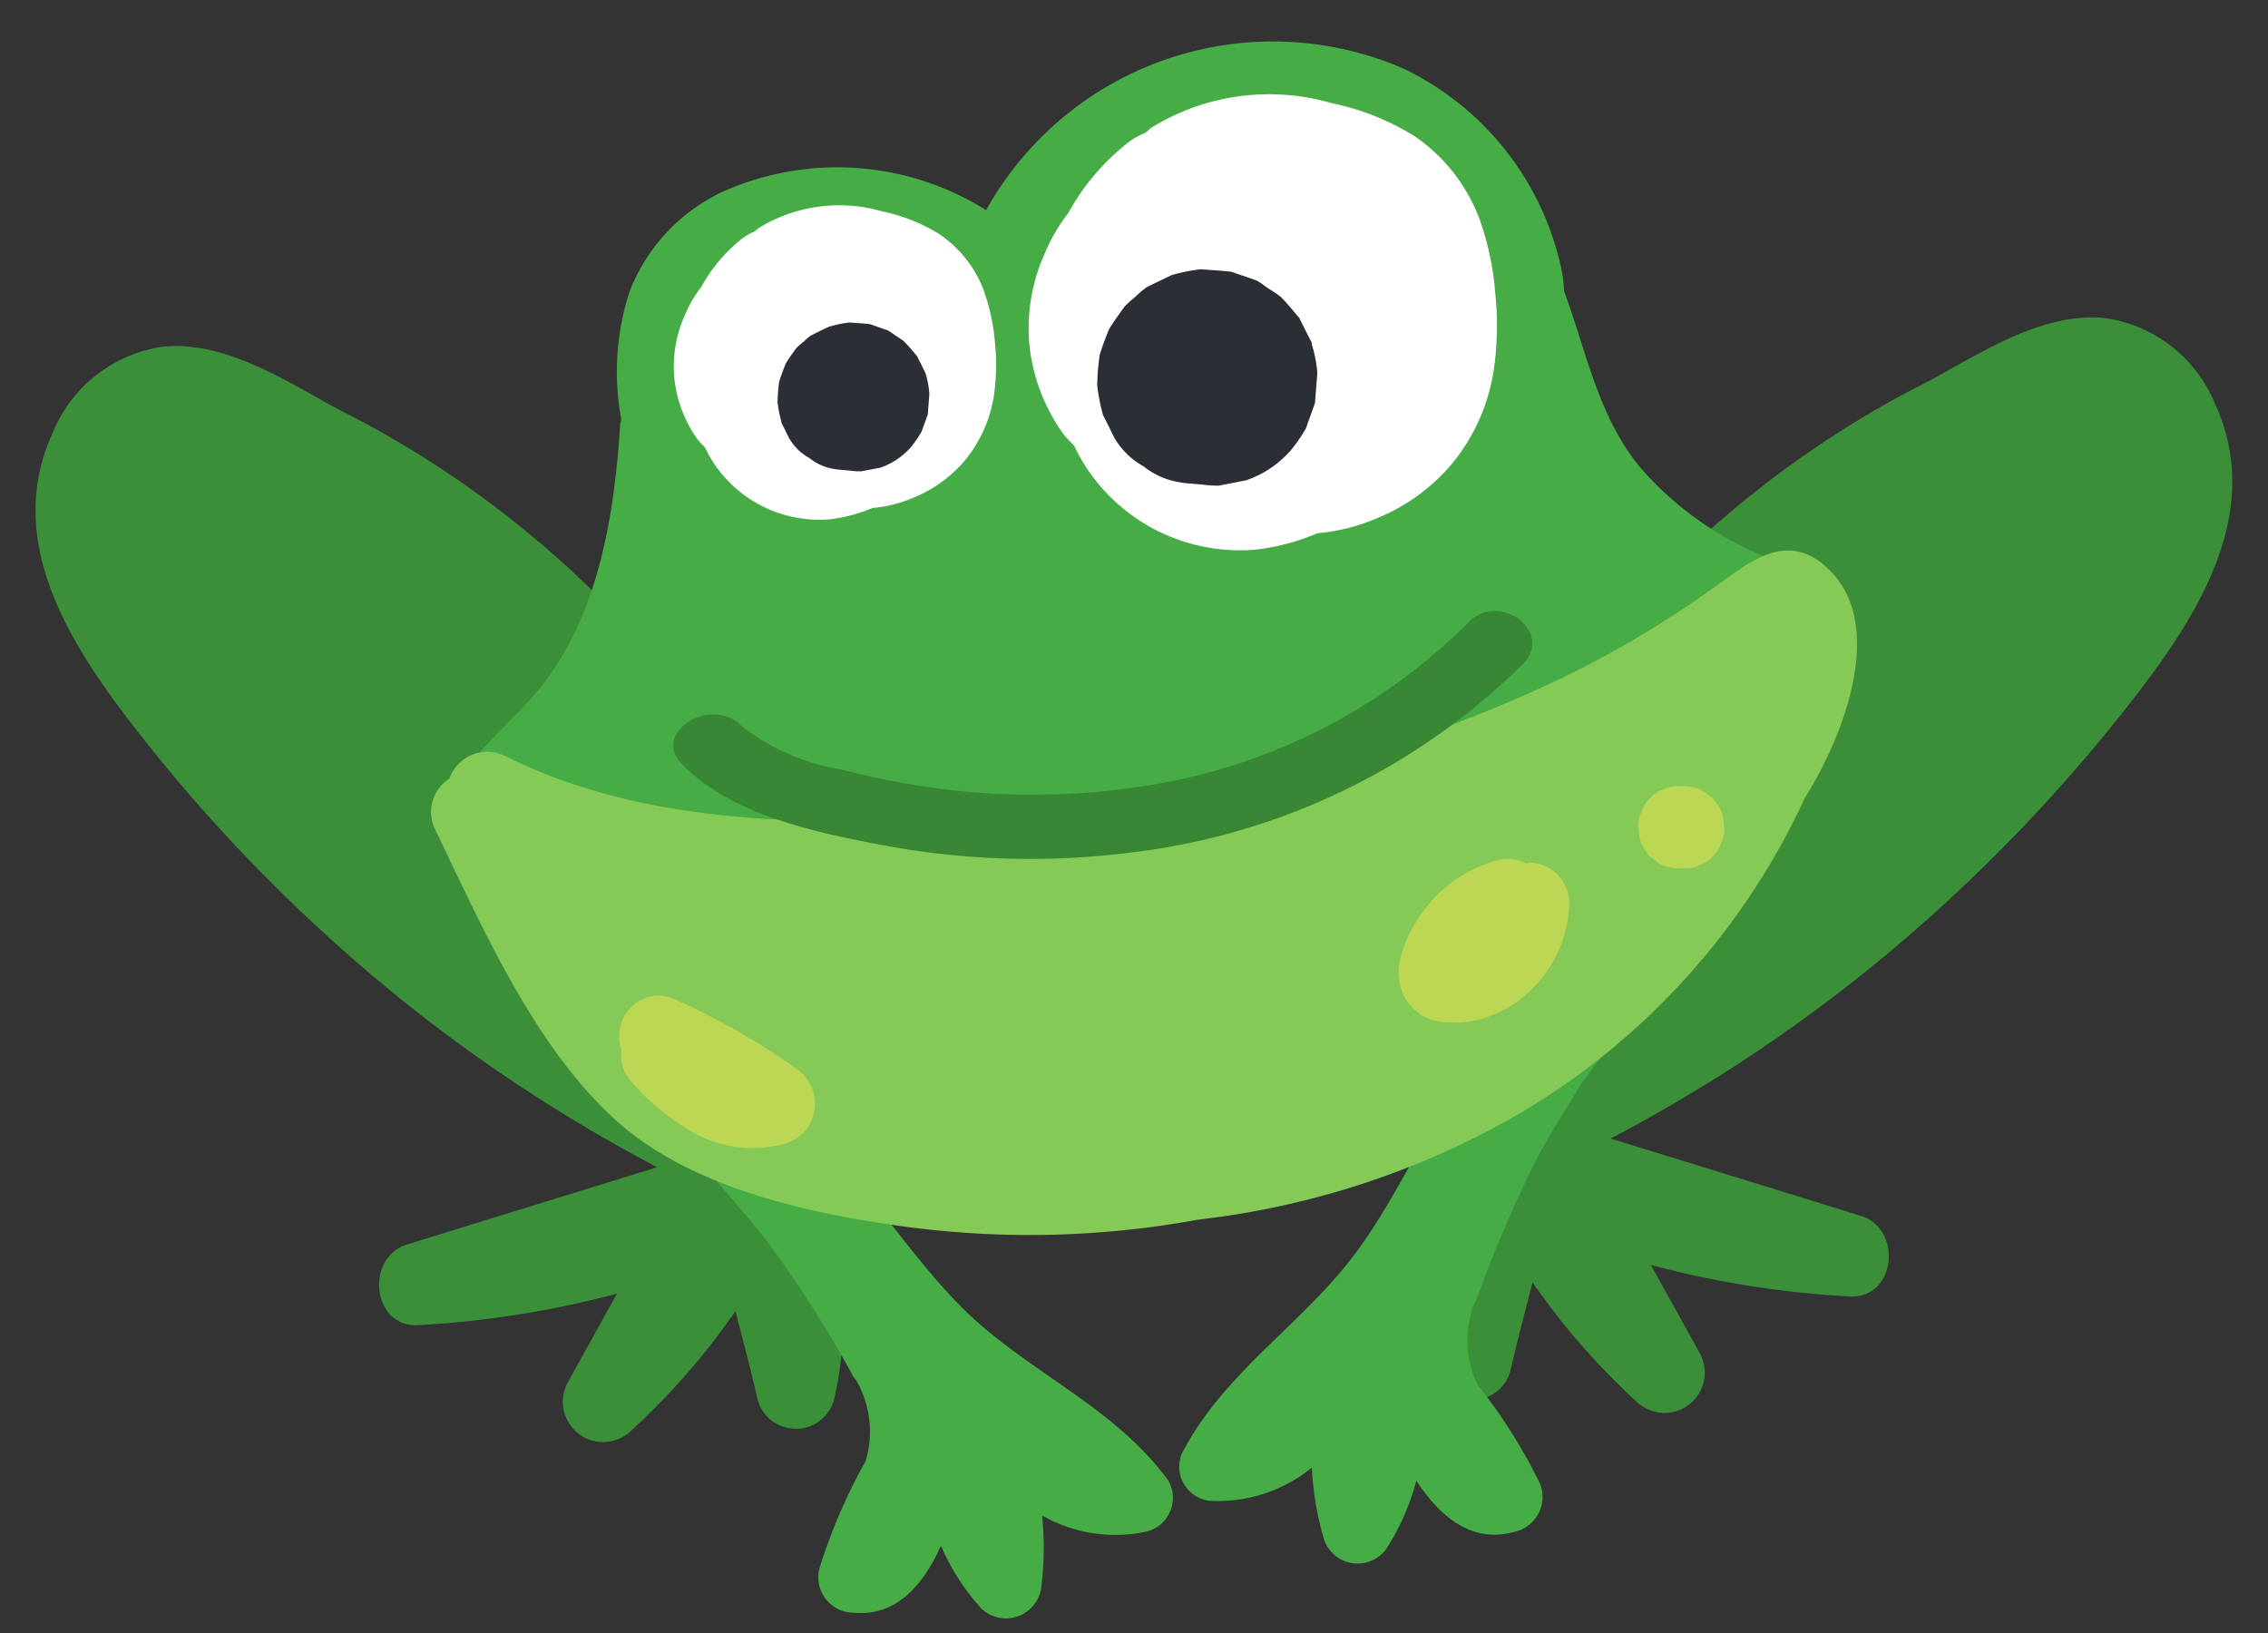 <svg xmlns="http://www.w3.org/2000/svg" xmlns:xlink="http://www.w3.org/1999/xlink" width="55.544" height="40" viewBox="0 0 55.544 40">
  <rect x="0" y="0" width="55.544" height="40" fill="#333333" stroke="none"/>
  <defs>
    <clipPath id="clip-path">
      <path id="Caminho_4157" data-name="Caminho 4157" d="M198-102.413H253.54v-40H198Z" transform="translate(0 0)" fill="none"/>
    </clipPath>
  </defs>
  <g id="alfabeto_ing_f_fim" transform="translate(-197.996 142.413)" clip-path="url(#clip-path)">
    <g id="Grupo_2934" data-name="Grupo 2934" transform="translate(232.867 -134.642)">
      <path id="Caminho_4141" data-name="Caminho 4141" d="M.277,11.709a1.122,1.122,0,0,1,.6-1.341c.077-.032.147-.079.224-.113-.555-.788-.213-1.977.337-3.048A19.626,19.626,0,0,1,5.357-.3a1.072,1.072,0,0,1-.6-1.721,24.769,24.769,0,0,1,7.414-5.689c1.291-.7,2.77-1.68,4.287-1.531a3.439,3.439,0,0,1,2.711,2.129c1.282,2.829-.7,5.548-2.367,7.648a40.257,40.257,0,0,1-6.574,6.524,38.662,38.662,0,0,1-5.874,3.793q3.067.944,6.13,1.893c1.021.317.867,2.016-.258,1.975a23.942,23.942,0,0,1-4.885-.772q.6,1.084,1.2,2.165A.987.987,0,0,1,5.026,17.33a17.725,17.725,0,0,1-1.909-2.043c-.236-.3-.455-.6-.675-.91-.183.72-.378,1.438-.541,2.163a.97.97,0,0,1-1.873,0,8.821,8.821,0,0,1,.249-4.83" transform="translate(0.219 9.259)" fill="#3b8f39"/>
    </g>
    <g id="Grupo_2935" data-name="Grupo 2935" transform="translate(226.864 -118.5)">
      <path id="Caminho_4142" data-name="Caminho 4142" d="M.432,7.171a3.641,3.641,0,0,0,2.487-.813,7.345,7.345,0,0,0,.269,1.655.869.869,0,0,0,1.544.349,5.749,5.749,0,0,0,.745-1.685c.58.885,1.35,1.529,2.371,1.261a.879.879,0,0,0,.654-1.2A13.476,13.476,0,0,0,6.974,4.323a2.512,2.512,0,0,1-.072-2c.014-.029.036-.045.048-.077A29.912,29.912,0,0,1,8.385-1.117l.007-.014c.317-.627.709-1.221,1.071-1.828a12.06,12.06,0,0,1,.94-1.207.844.844,0,0,0-.186-1.187,1.071,1.071,0,0,0-.106-.045.729.729,0,0,0-1.1-.038c-.179.183-.358.367-.539.55-.034.034-.188.2-.285.322a.716.716,0,0,0-.557.2C6-2.8,5.31-.671,3.987,1.107,2.676,2.866.749,4.03-.271,6.026a.843.843,0,0,0,.7,1.146" transform="translate(0.341 5.671)" fill="#46ac46"/>
    </g>
    <g id="Grupo_2936" data-name="Grupo 2936" transform="translate(198.868 -133.938)">
      <path id="Caminho_4143" data-name="Caminho 4143" d="M10.781,11.709a1.122,1.122,0,0,0-.6-1.341c-.077-.032-.147-.079-.224-.113.555-.788.213-1.977-.337-3.048A19.626,19.626,0,0,0,5.7-.3a1.072,1.072,0,0,0,.6-1.721A24.769,24.769,0,0,0-1.117-7.713c-1.291-.7-2.77-1.68-4.287-1.531A3.439,3.439,0,0,0-8.115-7.115C-9.4-4.286-7.417-1.566-5.748.533A40.257,40.257,0,0,0,.826,7.057,38.662,38.662,0,0,0,6.7,10.851q-3.067.944-6.13,1.893c-1.021.317-.867,2.016.258,1.975a23.942,23.942,0,0,0,4.885-.772q-.6,1.084-1.2,2.165A.987.987,0,0,0,6.032,17.33a17.725,17.725,0,0,0,1.909-2.043c.236-.3.455-.6.675-.91.183.72.378,1.438.541,2.163a.97.97,0,0,0,1.873,0,8.821,8.821,0,0,0-.249-4.83" transform="translate(8.525 9.259)" fill="#3b8f39"/>
    </g>
    <g id="Grupo_2937" data-name="Grupo 2937" transform="translate(214.25 -116.085)">
      <path id="Caminho_4144" data-name="Caminho 4144" d="M6.9,5.545C5.589,3.745,3.507,2.916,1.94,1.4.36-.139-.646-2.125-2.5-3.4a.712.712,0,0,0-.582-.1c-.113-.1-.292-.242-.331-.269l-.618-.455a.728.728,0,0,0-1.08.22.67.67,0,0,0-.1.063.847.847,0,0,0,0,1.2A11.5,11.5,0,0,1-4.093-1.708c.453.539.928,1.06,1.338,1.628a.023.023,0,0,1,.009.011A29.029,29.029,0,0,1-.809,3.009c.018.029.041.043.059.07A2.5,2.5,0,0,1-.512,5.065,13.919,13.919,0,0,0-1.647,7.706.87.87,0,0,0-.816,8.782c1.049.1,1.71-.668,2.147-1.64a5.626,5.626,0,0,0,.994,1.542.875.875,0,0,0,1.472-.6A7.582,7.582,0,0,0,3.809,6.4a3.615,3.615,0,0,0,2.579.39A.852.852,0,0,0,6.9,5.545" transform="translate(5.458 4.385)" fill="#46ac46"/>
    </g>
    <g id="Grupo_2938" data-name="Grupo 2938" transform="translate(208.846 -141.421)">
      <path id="Caminho_4145" data-name="Caminho 4145" d="M19.129,8.036c-.211-1.08-.9-1.343-1.8-1.719a8.051,8.051,0,0,1-3.13-2.21C13.169,2.87,12.879,1.276,12.335-.2c-.018-.163-.025-.324-.059-.494A7.087,7.087,0,0,0,8.388-5.67,8.036,8.036,0,0,0-1.825-2.2,6.871,6.871,0,0,0-8.3-2.64,4.488,4.488,0,0,0-10.56-.2a6.364,6.364,0,0,0-.2,3.134.782.782,0,0,0-.027.1c-.143,2.267-.544,4.769-2.027,6.545-.811.969-1.966,1.755-2.108,2.858a.943.943,0,0,0,.276,1.415l.1.045c.014.023.016.038.029.061,2.521,4,7.654,5.3,11.941,5.582a27.328,27.328,0,0,0,3.6-.016,8.669,8.669,0,0,0,2.484-.3,28.451,28.451,0,0,0,7.177-2.093,25.973,25.973,0,0,0,6-3.678c1.549-1.284,2.869-3.241,2.446-5.415" transform="translate(15.126 6.354)" fill="#46ac46"/>
    </g>
    <g id="Grupo_2939" data-name="Grupo 2939" transform="translate(223.177 -140.088)">
      <path id="Caminho_4146" data-name="Caminho 4146" d="M6.173,1.7A4.275,4.275,0,0,0,4.592-.327a6.219,6.219,0,0,0-2.038-.815,5.487,5.487,0,0,0-4.418.6c-.05.036-.091.084-.14.122a1.832,1.832,0,0,0-.439.249A5.65,5.65,0,0,0-3.9,1.55a4.208,4.208,0,0,0-.566.967A4.453,4.453,0,0,0-4.849,4.8a4.538,4.538,0,0,0,.84,2.174c.077.1.172.181.254.274a4.273,4.273,0,0,0,.387.664A4.5,4.5,0,0,0,.713,9.789a5.479,5.479,0,0,0,1.49-.4,4.7,4.7,0,0,0,1.458-.367A4.726,4.726,0,0,0,5.536,7.642a4.756,4.756,0,0,0,.981-2.224A7.624,7.624,0,0,0,6.556,3.5a6.916,6.916,0,0,0-.383-1.8" transform="translate(4.881 1.344)" fill="#fff"/>
    </g>
    <g id="Grupo_2940" data-name="Grupo 2940" transform="translate(226.667 -135.724)">
      <path id="Caminho_4147" data-name="Caminho 4147" d="M0,.033A.235.235,0,0,1,.023.024h0C.147-.035.188-.053,0,.033" transform="translate(0 0.026)" fill="#2b2e34"/>
    </g>
    <g id="Grupo_2941" data-name="Grupo 2941" transform="translate(224.863 -135.818)">
      <path id="Caminho_4148" data-name="Caminho 4148" d="M2.94,1.019A.1.1,0,0,0,2.931,1s0-.009,0-.014C2.9.931,2.664.458,2.637.406c0,0,0,0,0-.009A.522.522,0,0,0,2.6.353c-.14-.165-.279-.34-.435-.491a.089.089,0,0,0-.023-.018c-.086-.066-.24-.161-.274-.183S1.692-.469,1.6-.523L1.575-.537a.008.008,0,0,1-.007,0L.954-.749l0,0a.042.042,0,0,1-.016,0,.017.017,0,0,1-.011,0H.918C.877-.763.279-.8.241-.806a.11.11,0,0,0-.027,0,4.187,4.187,0,0,0-.691.136L.184-.8A4.678,4.678,0,0,0-.5-.663c-.172.082-.507.242-.618.3l-.009.007a2.533,2.533,0,0,0-.26.224A2.523,2.523,0,0,0-1.643.1a.126.126,0,0,0-.014.018c.136-.188-.274.362-.374.546a.071.071,0,0,0-.011.023c-.082.206-.163.414-.224.627a.081.081,0,0,0,0,.025,5.354,5.354,0,0,0-.054.686v.023a4.679,4.679,0,0,0,.131.675l.007.025a.017.017,0,0,1,0,.009c.05.1.1.195.147.292s.093.195.145.292a.137.137,0,0,0,.016.023,1.864,1.864,0,0,0,.686.654,1.876,1.876,0,0,0,.879.39,1.918,1.918,0,0,0,.3.034c.029.007.063.007.093.011.045,0,.093.011.138.009a2.638,2.638,0,0,0,.446.029c.22-.043.439-.086.661-.131A2.524,2.524,0,0,0,2.4,3.649l.018-.018a4.1,4.1,0,0,0,.376-.546A.235.235,0,0,0,2.8,3.062l.217-.607s0,0,0,0,0,0,0,0,0-.009,0-.014a.1.1,0,0,1,0-.011V2.414c0-.023.05-.645.052-.668V1.721a3.212,3.212,0,0,0-.138-.7" transform="translate(2.325 0.806)" fill="#2b2e34"/>
    </g>
    <g id="Grupo_2942" data-name="Grupo 2942" transform="translate(214.483 -137.37)">
      <path id="Caminho_4149" data-name="Caminho 4149" d="M4.254,1.172a2.927,2.927,0,0,0-1.089-1.4,4.259,4.259,0,0,0-1.4-.562,3.781,3.781,0,0,0-3.046.412c-.034.025-.063.059-.1.084a1.22,1.22,0,0,0-.3.172,3.883,3.883,0,0,0-1,1.189,2.817,2.817,0,0,0-.39.666,3.049,3.049,0,0,0-.263,1.576,3.118,3.118,0,0,0,.58,1.5c.052.068.118.125.174.188a2.938,2.938,0,0,0,.265.457A3.106,3.106,0,0,0,.49,6.747a3.861,3.861,0,0,0,1.028-.276,3.266,3.266,0,0,0,1-.251,3.254,3.254,0,0,0,1.293-.951,3.314,3.314,0,0,0,.677-1.533,5.367,5.367,0,0,0,.027-1.32,4.852,4.852,0,0,0-.265-1.243" transform="translate(3.364 0.926)" fill="#fff"/>
    </g>
    <g id="Grupo_2943" data-name="Grupo 2943" transform="translate(218.28 -134.45)">
      <path id="Caminho_4150" data-name="Caminho 4150" d="M0,.022.016.016h0C.1-.023.129-.037,0,.022" transform="translate(0 0.018)" fill="#2b2e34"/>
    </g>
    <g id="Grupo_2944" data-name="Grupo 2944" transform="translate(217.038 -134.514)">
      <path id="Caminho_4151" data-name="Caminho 4151" d="M2.026.7,2.019.686s0-.007,0-.009l-.2-.4s0,0,0,0A.145.145,0,0,0,1.793.244a4.274,4.274,0,0,0-.3-.34.1.1,0,0,0-.016-.014C1.419-.152,1.313-.22,1.29-.236S1.165-.324,1.1-.363L1.084-.369a.008.008,0,0,0,0,0L.658-.517l0,0-.011,0s0,0-.009,0h0C.6-.526.192-.555.164-.555H.146a2.807,2.807,0,0,0-.476.1c.152-.029.3-.061.457-.091a3.239,3.239,0,0,0-.469.093c-.12.057-.351.165-.426.208,0,0,0,0-.007,0a1.433,1.433,0,0,0-.181.154,1.9,1.9,0,0,0-.179.156.049.049,0,0,0-.009.011c.093-.129-.19.251-.258.376l-.007.016C-1.464.611-1.52.754-1.564.9c0,.007,0,.011,0,.018a3.669,3.669,0,0,0-.036.473v.016a3.174,3.174,0,0,0,.091.464.042.042,0,0,0,0,.016s0,0,0,.007c.034.068.068.136.1.2s.063.136.1.2a.069.069,0,0,0,.011.016,1.273,1.273,0,0,0,.473.451,1.289,1.289,0,0,0,.6.269,1.638,1.638,0,0,0,.206.023.6.6,0,0,0,.063.007.672.672,0,0,0,.1.007,1.732,1.732,0,0,0,.308.02L.914,3a1.77,1.77,0,0,0,.738-.489s.007-.007.011-.011a2.858,2.858,0,0,0,.258-.378l.007-.014.152-.419v0s0,0,0,0V1.676s0,0,0-.009v0c0-.014.034-.444.036-.457v-.02A2.193,2.193,0,0,0,2.026.7" transform="translate(1.602 0.555)" fill="#2b2e34"/>
    </g>
    <g id="Grupo_2945" data-name="Grupo 2945" transform="translate(208.549 -128.931)">
      <path id="Caminho_4152" data-name="Caminho 4152" d="M19.034.182c-.928-.743-1.773-.063-2.557.505a25.87,25.87,0,0,1-3.322,2.04,31.568,31.568,0,0,1-7.5,2.65A47.432,47.432,0,0,1-3.512,6.462c-3.311.093-6.708-.077-9.724-1.574a.98.98,0,0,0-1.361.553.969.969,0,0,0-.351,1.246c1.155,2.389,2.432,5.333,4.443,7.136,1.852,1.662,4.735,2.276,7.127,2.6a22.854,22.854,0,0,0,7.122-.181,20.331,20.331,0,0,0,7.6-2.444A17.447,17.447,0,0,0,18.6,5.91c.983-1.56,2.072-4.416.43-5.727" transform="translate(15.051 0.144)" fill="#85c957"/>
    </g>
    <g id="Grupo_2946" data-name="Grupo 2946" transform="translate(214.483 -127.452)">
      <path id="Caminho_4153" data-name="Caminho 4153" d="M10.876.157A14.231,14.231,0,0,1,2.868,4.174a17.6,17.6,0,0,1-5,.048,19.275,19.275,0,0,1-2.31-.453A5.426,5.426,0,0,1-6.92,2.7c-.722-.759-2.215.138-1.483.908,1.171,1.23,3.168,1.671,4.907,2a19.577,19.577,0,0,0,6.139.181,16.384,16.384,0,0,0,9.573-4.62c.756-.779-.584-1.789-1.341-1.01" transform="translate(8.6 0.124)" fill="#388735"/>
    </g>
    <g id="Grupo_2947" data-name="Grupo 2947" transform="translate(232.253 -121.38)">
      <path id="Caminho_4154" data-name="Caminho 4154" d="M2.173.217a.966.966,0,0,0-.686-.294c-.032,0-.057.016-.086.02A.955.955,0,0,0,.713-.143,3.306,3.306,0,0,0-.782.716a3.616,3.616,0,0,0-.548.709,3.03,3.03,0,0,0-.344.82,1.374,1.374,0,0,0,.1.981,1.181,1.181,0,0,0,.888.591,2.477,2.477,0,0,0,.956-.061,2.875,2.875,0,0,0,1.424-.9A3.039,3.039,0,0,0,2.457.928,1.044,1.044,0,0,0,2.173.217" transform="translate(1.719 0.172)" fill="#bbd754"/>
    </g>
    <g id="Grupo_2948" data-name="Grupo 2948" transform="translate(238.117 -123.162)">
      <path id="Caminho_4155" data-name="Caminho 4155" d="M1.157.414A1,1,0,0,0,.908-.03l-.2-.156A.92.92,0,0,0,.222-.324l-.165,0a.747.747,0,0,0-.376.086.718.718,0,0,0-.31.208.76.76,0,0,0-.2.324A.782.782,0,0,0-.915.679c.011.091.023.179.034.267a1,1,0,0,0,.251.444c.066.052.129.106.195.159a.94.94,0,0,0,.491.136c.054,0,.109,0,.165,0A.711.711,0,0,0,.6,1.6a.739.739,0,0,0,.313-.208.742.742,0,0,0,.2-.324A.758.758,0,0,0,1.191.681L1.157.414" transform="translate(0.915 0.327)" fill="#bbd754"/>
    </g>
    <g id="Grupo_2949" data-name="Grupo 2949" transform="translate(213.159 -118.035)">
      <path id="Caminho_4156" data-name="Caminho 4156" d="M2.416.994A18.171,18.171,0,0,0-.449-.65a1.024,1.024,0,0,0-.747-.1,1,1,0,0,0-.58.462,1.055,1.055,0,0,0-.1.777c0,.014.016.027.02.043a.991.991,0,0,0,.258.811,5.874,5.874,0,0,0,1.5,1.227,2.965,2.965,0,0,0,2.276.265,1.01,1.01,0,0,0,.7-.838,1.04,1.04,0,0,0-.464-1" transform="translate(1.91 0.786)" fill="#bbd754"/>
    </g>
  </g>
</svg>
